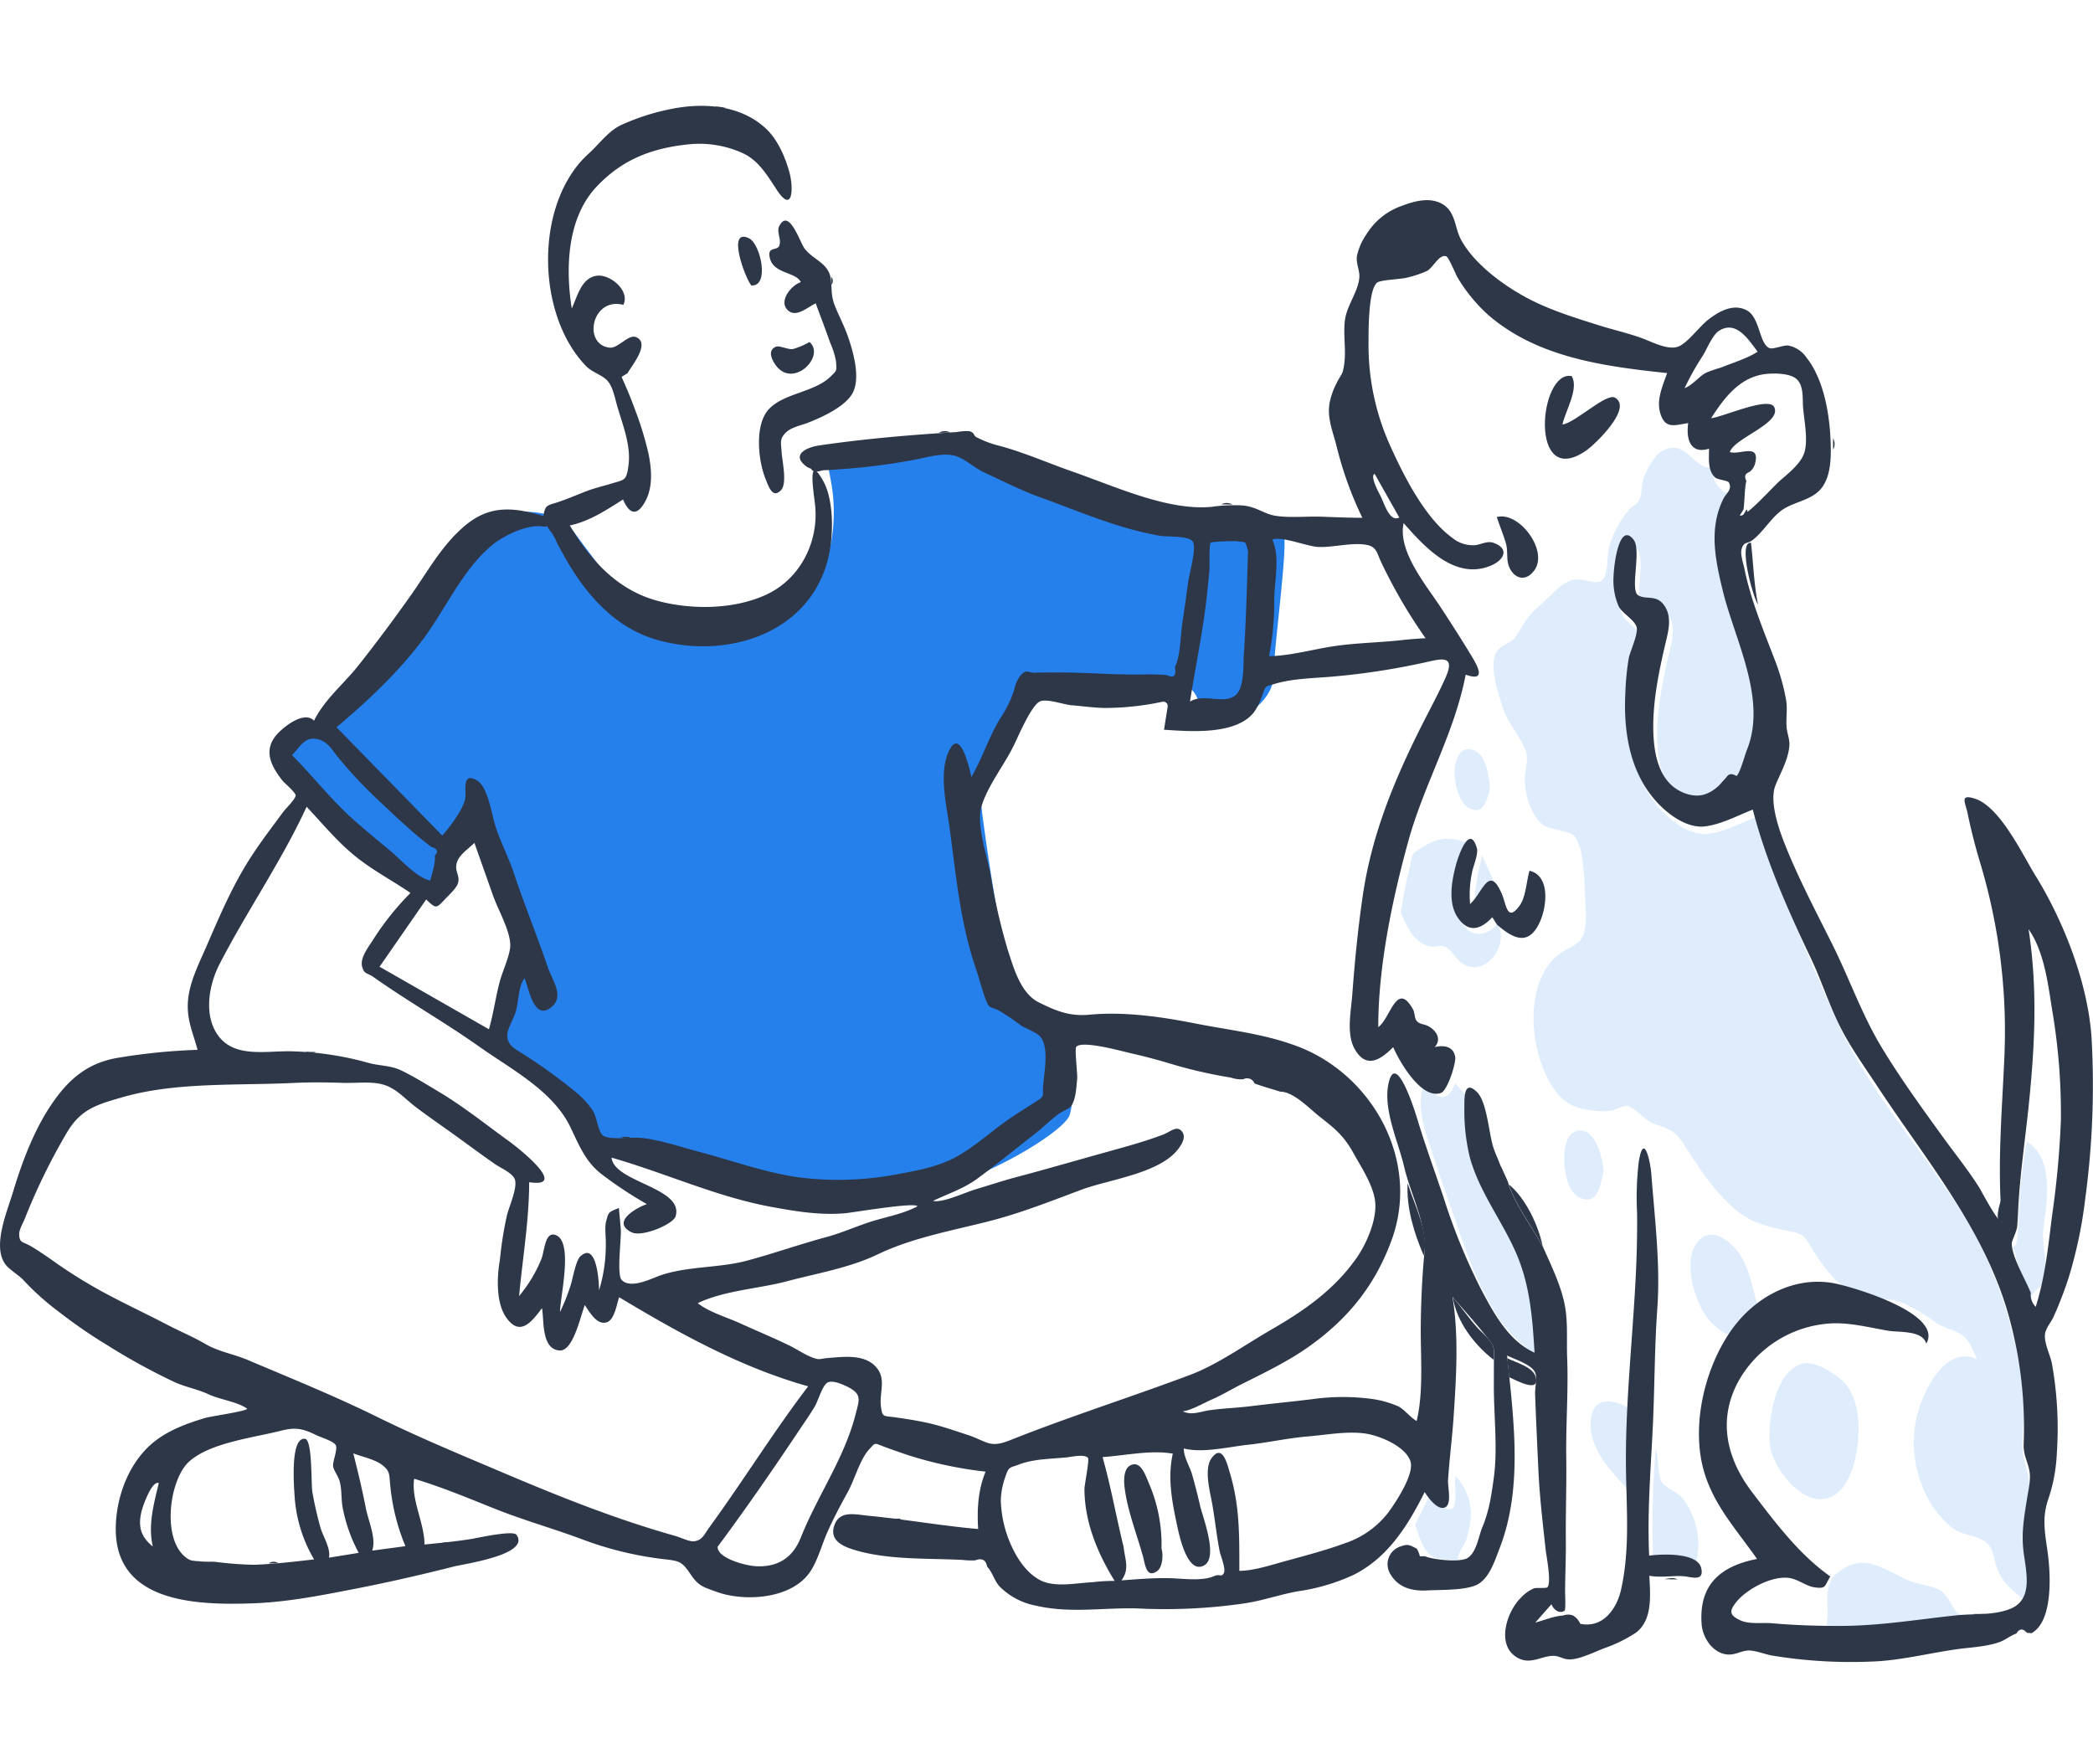 <svg xmlns="http://www.w3.org/2000/svg" xmlns:xlink="http://www.w3.org/1999/xlink" width="474.62" height="400" viewBox="0 0 474.62 400"><defs><clipPath id="b"><rect width="474.62" height="400"/></clipPath></defs><g id="a" clip-path="url(#b)"><g transform="translate(-57 -21.999)"><path d="M776.686,446.063c2.653,1.365,5.132,1.364,7.742,2.426,2.59,1.055,3.265,5.426,5.48,5.948-10.267,1.08-20.378,3.369-30.77,2.231.9-3.667-.716-7.419,1.448-10.86C766.374,440.334,770.136,442.693,776.686,446.063Zm-43.354-252c.134,2.578.324,3.6,2.154,5.265,1.434,1.3,2.24-.64,2.376,1.905.079,1.468-1.447,2.2-2.037,3.391-2.943,5.911-.912,13.546.534,19.435,2.933,11.94,10.1,24.922,5.049,37.058-.509,1.224-.918,3.877-1.9,4.814a1.807,1.807,0,0,0-2.84.9l-1.074,1.207c-2.268,2.1-4.683,2.878-7.694,1.762-6.07-2.247-7.074-9.3-7.106-14.848-.036-6.118,1.267-12.525,2.66-18.485.671-2.87,1.7-6.2-.219-8.908-1.816-2.557-4.06-1.116-5.848-2.257-1.9-1.215.838-10.144-1.037-12.512-3.275-4.134-4.416,5.98-4.468,8.045a14.69,14.69,0,0,0,1.132,6.954c.838,1.611,3.565,3.025,4.032,4.652.438,1.52-1.482,5.469-1.778,7.1a59.893,59.893,0,0,0-.746,7.63c-.443,8.607.908,17.665,6.833,24.345,2.6,2.929,7,6.255,11.119,5.722,3.636-.471,7.289-2.434,10.68-3.768a169.69,169.69,0,0,0,9.355,25.517c3.172,7.191,6.154,14.557,9.486,21.66,7.023,14.972,18.422,27.726,27.329,41.57A94.812,94.812,0,0,1,803.9,406.7c.273,3.731-.816,8.836.053,12.325.815,3.271,1.53,4.691,1,8.258-.593,3.964-1.742,7.619-1.248,11.652.438,3.578,2.143,8.909.279,12.224-2.239-2.385-4.473-3.508-5.831-6.69-1.379-3.229-.836-5.882-3.961-7.3-2.67-1.212-4.585-.948-6.941-2.933a22.041,22.041,0,0,1-6.222-8.808,26.052,26.052,0,0,1-.72-18.323c1.631-4.849,6.4-13.927,13.077-10.678-.992-2.038-1.653-4.254-3.546-5.578-1.649-1.153-4.114-1.529-5.955-2.841a44.628,44.628,0,0,0-6.686-4.1,19.664,19.664,0,0,0-2.658-.91,12.426,12.426,0,0,0-3.338-.117c-3.946-.6-8.346-2.5-10.756-5.359a42.262,42.262,0,0,1-4.8-6.632c-1.8-3.2-2.49-3.006-5.938-3.766-5.012-1.1-8.192-1.857-12.2-5.575-4.446-4.124-7.7-9.263-10.954-14.323-1.906-2.965-3.582-3.146-6.688-4.33-1.806-.688-4.308-3.769-5.952-4-.474-.066-2.748.969-3.517,1.092a14.206,14.206,0,0,1-3.945.038c-3.159-.332-5.952-1.168-8.076-3.641-6.542-7.613-8.537-25.559.42-32.036,1.707-1.234,4.084-1.8,5.091-3.851,1.155-2.352.629-6.782.536-9.262a79.386,79.386,0,0,0-.661-8.7,11,11,0,0,0-.863-3.105c-1.038-2.546-1.342-2.175-3.48-2.787-3.049-.872-4.428-.529-6.3-3.424a16.367,16.367,0,0,1-2.324-7.947c-.126-2.547,1.022-4.9.063-7.207-1.4-3.376-4.008-5.931-5.15-9.625-.963-3.111-3.447-10.056-1-12.927,1.1-1.286,3.047-1.475,4.135-3.2,1.9-3,2.662-4.637,5.476-7,2.076-1.743,4.07-4.341,6.572-5.407,2.461-1.048,4.784.639,6.782.176,2.178-.505,1.605-5.556,2.21-7.83a22.3,22.3,0,0,1,4.679-8.657c.707-.8,1.588-.953,2.138-2.016.746-1.439.45-3.49,1.031-5.063.694-1.88,2.378-5.118,4.261-6.148C727.5,187.359,729.148,195.119,733.332,194.065ZM720.46,416.757c.776,2.091.347,5.452,1.24,7.252.712,1.434,3.568,2.344,4.969,4.054a17.313,17.313,0,0,1,3.053,14.065c-3.67-.906-6.124-1.486-9.856-1.008A199.192,199.192,0,0,1,720.46,416.757ZM675.1,422.933a12.448,12.448,0,0,1,3.375,9.789,25.95,25.95,0,0,1-.924,4.456c-.429,1.4-2.561,4.013-1.733,4.761-2.329-.139-5.067.131-6.745-1.375-1.507-1.352-2.561-4.837-3.172-6.684q1.764-3.521,3.529-7.042c.766,1.215,3.015,4.388,4.872,3.373C675.7,429.447,674.569,424.478,675.1,422.933Zm87.645-21.706c2.858,2.656,3.835,7.443,3.689,11.16.047,5.122-1.726,15.375-8.385,15.718-5.351.276-11.059-7.388-11.661-12.125-.66-5.193,1.058-17.612,7.866-18.68C756.759,396.907,760.937,399.549,762.743,401.228ZM714.91,407.85a86.5,86.5,0,0,1-.1,9.934c-.222,2.8.519,6.1-.108,8.78-3.959-4.429-9.174-9.252-9.015-15.763C705.839,404.648,710.937,405.172,714.91,407.85Zm-39.9-74,3.314,3.632c.095,5.1-.006,10.15,1.548,15.07a76.319,76.319,0,0,0,7.087,14.85c5.273,9.1,6.53,17.682,7.165,28.089-9.916-4.443-15.324-19.623-18.6-29.119-1.732-5.027-3.529-10.059-5.163-15.117-1.611-4.989-4.459-11.507-2.585-16.762C671.382,337.146,672.941,338.511,675.009,333.854Zm61.792,35.82c4.842,3.851,5.208,9.743,6.946,15.128a33.522,33.522,0,0,0-3.008,2.418c-.559.564-1.877,2.872-2.306,3.109-1.715.948-3.214-.269-4.89-1.8-3.3-3.013-5.359-9.408-5.2-13.83C728.52,369.536,732.171,365.991,736.8,369.674Zm67.747-22.628c6.294,3.606,4.652,13.581,3.867,19.207-.492,3.527.6,7.115.523,10.47-.085,3.787-2.05,3-3.306,5.352-1.091-2.851-3.093-6.282-3.548-9.27l-.723-1.891a1.4,1.4,0,0,0,.976-1.282,36.545,36.545,0,0,0,.334-4.4A147.8,147.8,0,0,1,804.548,347.045Zm-95.889,6.737c-.7,2.656-1.207,7.654-5.12,6.113-3.088-1.216-3.834-6.124-3.84-8.86-.005-2.246.364-6.372,3.505-6.506C707.06,344.364,708.437,351.188,708.659,353.782Zm-29.79-73.944c-2.6,4.17-4.41,10.329-3.18,15.265,1.291,5.184,5.307,6.439,8.879,2.624,2.948,4.641-3.1,12.906-8.5,8.493-1.168-.953-1.952-2.778-3.4-3.373-1.184-.487-2.233.175-3.442-.1-3.718-.845-5.123-4.5-6.583-7.562.4-2.5.826-4.976,1.366-7.45.288-1.315.587-2.629.879-3.943.5-2.234.341-1.955,1.961-3.062C671.126,277.813,674.064,277.668,678.87,279.838Zm2.205,2.25,3.124,6.948c-1.7-.41-3.557,4.7-4.669,5.694C679.01,290.479,680.256,286.222,681.075,282.088Zm-1.731-23.732c2.825,1.19,3.387,6.348,3.487,8.843-.777,2.627-1.5,5.987-4.785,4.137-2.191-1.235-3.13-5.3-3.2-7.523C674.747,261.028,675.793,256.86,679.344,258.356Z" transform="translate(-287.996 -66.159)" fill="#deecfc" fill-rule="evenodd"/><g transform="translate(57 46)"><path d="M127.829,95.872s-12.986-5.411-17.855,2.435S72.91,141.863,69.123,144.3s-5.141,3.787-4.329,5.14,11.634,12.985,15.421,17.314S98.07,180.279,99.423,180.82s2.435-5.41,3.787-8.387,5.411-9.739,5.411-9.739,9.2,19.749,10.551,22.725.541,8.386,0,10.821S113.22,216.8,113.22,216.8a37.483,37.483,0,0,1,11.092,6.493c4.869,4.328,8.657,10.01,11.362,12.986s12.716,4.87,16.5,5.411,36.794,10.821,53.837,7.575,35.17-14.88,36.252-18.4,1.894-15.961,0-19.208-10.01-4.6-12.715-10.822-7.034-36.793-7.305-40.31,7.576-16.773,11.092-21.372,7.034-7.3,11.633-6.223,20.29-1.353,23,0,4.057,4.059,3.517,6.223,9.469,1.623,9.469,1.623,7.575-3.517,7.575-9.739,3.518-30.3,2.165-32.735-9.469-1.894-13.527-2.435a288.634,288.634,0,0,1-28.406-7.034c-5.411-1.894-26.242-8.657-26.513-10.28s-13.256-.271-21.1,0a56.8,56.8,0,0,0-13.8,2.164v2.423s.633,2.746,1.081,5.773,2.793,24-14.689,28.786-28.511.832-34.13-6.243S127.829,95.872,127.829,95.872Z" transform="translate(0.29 -1.999)" fill="#2680eb"/><path d="M311.721,83.439c-1.174.528,1.067,4.473,1.415,5.2.91,1.889,2.02,5.793,4.175,4.718l-5.59-9.914M36.017,312.314c-1.571-.7-3.671,5.295-3.951,6.512-.781,3.391-.127,5.669,2.587,7.862-1.124-4.846.222-9.674,1.364-14.374m362.55-256.57c-1.953-2.535-4.775-7.243-8.721-4.751-1.559.985-2.758,4.141-3.719,5.683a58.533,58.533,0,0,0-4.119,7.357c1.951-.8,3.1-2.546,4.846-3.5a28.8,28.8,0,0,1,3.427-1.188c2.539-1.048,6.016-2.077,8.286-3.6M80.109,305.559c1.057,4.136,2.034,8.261,2.852,12.45.553,2.835,2.411,6.84,1.442,9.615l7.536-1.013a46.969,46.969,0,0,1-3.4-13.347c-.339-2.8.1-3.6-2.017-5.163-1.636-1.208-4.516-1.789-6.415-2.541M66.215,147.237c4.83,4.834,9.054,10.345,14.186,14.85,2.667,2.341,5.4,4.616,8.138,6.873,2.321,1.914,6.012,6.134,9.032,6.72.373-1.542,1.256-4.068,1.02-5.65q1.322-1.368-.821-2-1.311-1.008-2.594-2.05c-3.357-2.8-6.535-5.846-9.716-8.844a98.273,98.273,0,0,1-8.833-9.463c-1.446-1.773-2.292-3.55-4.664-4.071-2.818-.619-3.756,1.578-5.748,3.633m96.527,179.5c-.136,2.627,6.324,4.237,8.287,4.394,5.306.426,8.751-1.9,10.577-6.49,3.8-9.55,9.887-17.965,12.433-28.007.755-2.98,1.409-4.336-1.282-5.854-1.1-.622-3.98-2.011-5.18-1.219-1.143.754-2.079,4.149-2.814,5.383-1.167,1.96-2.494,3.824-3.76,5.721-5.926,8.872-11.9,17.511-18.261,26.072M86.072,195.215l24.8,14.183c1.034-3.571,1.51-7.294,2.48-10.893.69-2.558,2.466-6.171,2.354-8.417-.168-3.353-2.764-7.8-3.9-11L107.58,167.14c-1.91,1.827-4.11,3.1-4.134,5.483-.013,1.361.894,2.21.368,3.751-.369,1.081-1.939,2.517-2.7,3.321-2.214,2.35-2.145,2.467-4.472.27L86.072,195.215m27.288,66.5a82.446,82.446,0,0,1,1.579-10.045c.473-2.06,2.468-6.29,1.812-8.23-.482-1.426-3.35-2.666-4.467-3.442-3.231-2.245-6.386-4.606-9.585-6.9-2.8-2.009-5.652-3.969-8.4-6.05-2.549-1.927-4.473-4.323-7.558-5.149-2.7-.723-6.124-.251-8.919-.344-3.752-.125-7.561-.166-11.309.017-12.578.616-26.668-.264-38.769,3.244-5.719,1.658-9.406,2.634-12.6,8.051a140.25,140.25,0,0,0-9.546,19.542c-.393.988-1.28,2.414-1.247,3.494.066,2.062.8,1.587,2.781,2.763,2.137,1.27,4.231,2.778,6.272,4.209A113.117,113.117,0,0,0,24.874,269.8c4.369,2.3,8.77,4.366,13.214,6.683,2.816,1.469,5.73,2.67,8.493,4.284,3,1.753,6.356,2.252,9.589,3.62,10.009,4.238,19.7,8.155,29.519,12.99,9.587,4.719,19.285,8.707,29.094,12.87,12.678,5.38,25.231,10.355,38.452,14.076.968.273,3,1.233,3.959,1.189,2.044-.094,2.507-1.588,3.735-3.271,2.413-3.308,4.738-6.68,7.046-10.061,5.007-7.335,9.9-14.752,15.293-21.816-15.275-4.262-29.438-12.126-42.866-20.2-.572,1.607-1.027,5.166-2.86,5.7-2.266.665-3.912-2.474-4.928-3.918-.961,2.393-2.606,10.467-5.682,10.29-4.251-.244-3.5-6.935-4.03-9.59-2.343,3.115-5.059,6.7-8.243,1.906-2.207-3.32-1.962-9.147-1.3-12.849m176.982-38.153c-1.969-.616-3.927-1.163-5.853-1.853a1.8,1.8,0,0,0-2.523-.977,6.525,6.525,0,0,1-2.81-.358,106.372,106.372,0,0,1-12.327-2.741c-3.424-1.033-6.653-1.946-10.132-2.722-2.066-.46-11.268-3.064-12.628-1.532-.418.471.3,6.187.2,7.205-.18,1.811-.269,4.793-1.417,6.3-.44.578-2.116,1.22-2.722,1.67-1.968,1.463-3.787,3.282-5.744,4.8-4.274,3.313-8.437,6.751-12.8,9.955-3.082,2.264-6.61,3.385-10.034,5.031,2.436.436,7.2-1.908,9.661-2.635,3.185-.942,6.31-1.989,9.567-2.851,6.678-1.768,13.52-3.765,20.307-5.647,4.168-1.156,8.571-2.361,12.612-3.891,1.793-.679,3.2-2.258,4.384-.651.945,1.283-.2,2.971-.925,3.922-4.237,5.545-15.744,6.894-21.9,9.195-6.951,2.6-13.809,5.329-20.966,7.153-8.358,2.13-17.431,3.759-25.22,7.5-6.462,3.1-13.782,4.3-20.652,6.126-6.452,1.71-14.1,2.053-20.2,4.956,2.634,2.08,6.531,3.165,9.6,4.564,3.758,1.712,7.556,3.274,11.273,5.088,1.582.772,3.238,1.92,4.839,2.562,2.032.815,1.772.385,3.871.22,3.267-.257,7.675-.844,10.329,1.535,3.2,2.869,1.173,6.012,1.643,9.523.323,2.407.487,2.021,3.159,2.388,2.46.338,4.917.732,7.343,1.258,3,.65,6.061,1.739,8.979,2.678,4.524,1.456,5.016,3.17,9.732,1.29,13.431-5.353,27.322-9.753,40.839-14.818,6.226-2.333,12.478-6.833,18.339-10.214,7.519-4.338,14.317-9.03,19.408-16.253,2.32-3.292,4.74-8.852,4.252-12.938-.436-3.654-3.14-7.717-4.883-10.859-2.226-4.012-4.185-5.569-7.591-8.235-2.367-1.853-6.025-5.765-9.01-5.741M140.764,254.615c.208,2.017-.971,10.334.2,11.613,2,2.188,6.9-.366,8.791-1.017,6.157-2.117,13.313-1.654,19.583-3.33,6.082-1.626,12.032-3.733,18.148-5.389,3.281-.889,6.4-2.282,9.622-3.341,3.593-1.178,7.6-1.824,10.935-3.6-.412-1.025-14.829,1.441-16.467,1.574-5.691.462-11.048-.416-16.657-1.447-12.371-2.275-24.028-7.671-36.24-11.172.572,5.632,16.421,6.753,14.533,13.289-.527,1.822-7.617,4.8-9.962,3.657-4.764-2.323,1.064-5.592,3.438-6.407a89.8,89.8,0,0,1-10.373-6.874c-3.532-2.734-5.052-6.569-6.945-10.527-3.957-8.275-13.322-13.088-20.6-18.24-7.866-5.57-16.241-10.305-24.1-15.863-1.4-.992-2.058-.537-2.551-2.348-.527-1.94,1.41-4.4,2.351-5.884a63.028,63.028,0,0,1,8.616-10.828c-4.211-2.866-8.76-5.232-12.709-8.476-4-3.288-7.315-7.3-10.846-11.067-5.641,12.275-13.547,23.659-19.756,35.7-2.452,4.755-3.749,11.946-.019,16.553,3.925,4.849,11.244,2.962,16.784,3.218A71.117,71.117,0,0,1,83.487,217c2.609.751,4.984.529,7.492,1.734,2.941,1.413,5.834,3.228,8.632,4.9,5.5,3.294,10.644,7.417,15.84,11.175,2.131,1.541,13.689,10.679,4.547,9.268,0,8.551-1.5,17.308-2.284,25.818a31.655,31.655,0,0,0,5.026-8.33c.78-1.85.79-6.573,3.39-5.453,3.911,1.683.865,14.054.865,17.4a45.465,45.465,0,0,0,2.345-5.873c.528-1.5,1.189-5.765,2.292-6.774,3.691-3.374,4.209,5.828,4.209,7.748a35.2,35.2,0,0,0,1.536-10.6c.047-1.414-.3-3.614.055-4.982.594-2.28.524-2.131,2.911-3.1q.211,2.334.422,4.669M254.8,326.777c.293,2.893,1.412,4.987-.49,7.59,3.677-.263,7.3-.586,10.98-.493,2.957.075,7.379.751,10.138-.515,1.124-.516,1.506.372,2.084-.613.549-.937-.74-4.046-.9-4.817-.743-3.7-1.106-7.5-1.782-11.221-.464-2.56-1.826-7.593-.113-10.012,2.52-3.559,3.629,1.455,4.286,3.681,2.162,7.333,2.037,14.3,2.037,21.833,3.256,0,7.535-1.422,10.675-2.28,4.332-1.184,8.958-2.4,13.156-3.946a20.641,20.641,0,0,0,9.948-7.007c1.872-2.561,6.023-8.878,4.992-11.709-1.264-3.471-7.293-5.858-10.512-6.24-4.177-.5-8.458.344-12.732.7-4.576.377-9.015,1.4-13.542,1.886-4.4.476-10.3,1.942-14.568.843-.111,1.757,1.358,4.119,1.87,5.907.671,2.345,1.27,4.712,1.814,7.089.583,2.545,4.193,11.694.91,13.523-3.854,2.147-5.693-7.047-6.173-9.288-1.145-5.344-2.128-10.682-.93-16.054-4.919-.887-10.852.43-15.925.78,1.89,6.657,3.109,13.629,4.77,20.367M42.932,329.671c1.711.761,4.061.352,5.92.5a80.013,80.013,0,0,0,8.766.66c4.463-.142,9.142-.706,13.609-1.217A32.137,32.137,0,0,1,66.815,315.4c-.114-1.892-1.118-13.625,2.373-13.123,1.684.242,1.327,10.261,1.654,12.107a81.962,81.962,0,0,0,1.834,8.04c.541,1.9,2.384,4.748,1.912,6.8l6.757-1.095a35.679,35.679,0,0,1-3.686-10.515c-.317-1.88-.115-4.219-.729-6-.387-1.125-1.271-2.184-1.389-3.127-.136-1.089,1.056-3.764.615-4.731-.433-.951-3.451-1.83-4.508-2.354-2.914-1.444-4.622-1.809-7.888-.979-6.3,1.6-16.225,2.737-20.923,7.055-4.654,4.278-6.348,18.708.1,22.194M318.053,121.136c1.744-.2,3.47-.319,5.223-.409a113.556,113.556,0,0,1-7.011-11.248c-1.041-1.9-2.023-3.829-2.964-5.78-1.08-2.238-1.051-3.7-3.4-4.145-3.249-.616-7.595.615-10.938.475-2.582-.109-8.381-2.539-10.461-1.658,1.9,3.888.374,9.937.448,14.122a62.979,62.979,0,0,1-1.175,12.289c4.431,0,9.978-1.53,14.451-2.213,5.208-.8,10.518-.837,15.824-1.433M247.708,334.785a38.963,38.963,0,0,1,5.053-.287c-3.882-6.293-6.813-13.331-6.846-20.83,0-.981,1.175-6.618.785-7.086-.761-.913-3.917-.192-4.781-.106-3.535.353-7.465.327-10.794,1.6-2.3.879-2.322.348-3.235,3.051a16.856,16.856,0,0,0-.939,5.106,26.442,26.442,0,0,0,2.462,10.427c1.334,2.912,3.44,6.035,6.338,7.6,3.339,1.8,8.043.73,11.958.525m35.3-233.8c-.671-2.507-.381-1.941-2.613-2.252-.47-.065-5.583.041-5.877.34-.338.346-.209,5.451-.253,6.035-.151,2-.375,4-.594,6-.885,8.1-2.565,15.948-3.824,23.985,3.112-1.931,7.609.7,10.267-1.388,2.1-1.652,1.786-6.937,1.942-9.268.524-7.8.7-15.629.951-23.446m112.36-9.463-.84,1.349c1.087.7,7.447-6.389,8.862-7.657,1.884-1.688,4.865-3.942,5.715-6.41.987-2.868.016-7.4-.223-10.362-.171-2.122.192-5.058-1.538-6.541-1.592-1.364-5.516-1.328-7.4-1.036-5.66.876-9.064,5.53-11.921,9.965,2.9-.357,13.128-5.026,14.316-2.5,1.726,3.669-9.015,6.949-10.077,10.168,2.2.776,7.048-2.235,5.684,2.776a3.651,3.651,0,0,1-1.218,1.742q-1.506.533-.713,2.01c-.449,1.963-.358,4.446-.645,6.5m65.144,177.643a3.928,3.928,0,0,0,1.112,3.167c2.156-6.829,2.83-13.661,3.723-20.763a207.307,207.307,0,0,0,1.987-21.48,138.824,138.824,0,0,0-1.879-24.464c-1.006-6.143-1.785-13.7-5.448-18.932,2.08,13.55,1.433,26.4.031,39.994-.745,7.22-1.8,14.384-2.278,21.636-.127,1.915-.169,3.853-.335,5.765-.1,1.126-1.213,3.26-1.223,3.813-.055,3.07,3.231,8.444,4.31,11.263m-110.67-10.553c1.73,3.98,3.7,7.9,4.734,12.134,1.095,4.47.623,8.632.8,13.161.291,7.514-.312,14.984-.206,22.509.09,6.413-.156,12.666-.092,19.012.041,4.014-.179,8.013-.166,12.025,0-.012.16,3.6-.116,3.784-1.239.823-2.593-.346-2.972-1.471l-3.673,4.155c1.925-.484,4.293-1.494,6.271-1.583a3.254,3.254,0,0,1,2.264-.023,4.1,4.1,0,0,1,1.659,1.887c5.185,1.1,8.3-3.511,9.229-7.637,2.02-8.953,1.292-17.792,1.146-26.831-.318-19.636,2.8-39.155,2.507-58.793a68.551,68.551,0,0,1,.369-11.349c1.06-7.046,2.625-.6,2.876,2.729.755,9.993,2.07,20.3,1.347,30.358-.651,9.06-.591,18.2-1.042,27.289-.48,9.658-1.253,19.111-.808,28.777,2.593-.332,10.936-.826,11.8,2.817.758,3.178-2.291,2-3.875,1.868-2.568-.218-5.076.385-7.883-.119.207,4.274.8,10.006-3.023,12.892a32.4,32.4,0,0,1-7.185,3.538c-2.151.821-5.795,2.639-8.036,2.539-1.586-.07-2.2-.924-3.936-.788-2.581.2-4.816,1.93-7.553.5-5.19-2.705-2.639-10.573.638-13.726a8.625,8.625,0,0,1,2.928-2.1c.539-.188,2.794.039,3.054-.243.96-1.042-.239-7.135-.367-8.291-.673-6.066-1.406-12.261-1.682-18.355-.259-5.729-.548-11.469-.745-17.2-.043-1.248.511-3.814-.012-4.9-.869-1.813-4.684-2.967-6.338-3.811,1.474,14.443,3.641,29.967-1.7,43.725-1.06,2.732-2.249,6.631-4.936,8.15-2.533,1.433-8.5,1.231-11.532,1.4-3.263.183-6.458-.579-8.256-3.643a4.227,4.227,0,0,1,2.338-6.355c1.739-.629,2.078-.225,3.6.524a5.511,5.511,0,0,1,.7,1.731h1.171c1.587.708,7.931,1.5,9.676.37,2.022-1.308,2.461-4.845,3.323-6.947,1.6-3.9,2.025-7.074,2.606-11.248.91-6.533-.011-14.108.006-20.915q.007-2.875.016-5.751c0-2.9.256-2.877-1.4-4.962-2.489-3.141-5.328-6.351-7.993-9.362,1.444,8.8.853,18.06.279,26.825-.322,4.924-.988,9.939-1.293,14.8-.092,1.46.957,5.486-.738,6.131-1.72.655-3.862-2.4-4.557-3.5-3.793,7.568-8.32,14.868-16.145,18.784a45.271,45.271,0,0,1-12.6,3.711c-4.068.732-7.827,2.067-11.838,2.7a124.553,124.553,0,0,1-24.3,1.2c-7.881-.268-15.426,1.187-23.282-.645a15.71,15.71,0,0,1-8.26-4.375c-1.143-1.281-1.649-3.3-2.8-4.477q-.39-2.292-2.7-1.414a18.445,18.445,0,0,1-2.887-.1c-7.879-.414-16.635.048-24.27-2.2-2.9-.854-6.133-2.261-4.687-5.888,1.264-3.17,4.75-2.207,7.61-1.93,8.306.8,16.481,2.272,24.906,3.011-.271-4.4-.038-8.893,1.688-13.011a91.292,91.292,0,0,1-17.465-3.706q-2.576-.865-5.131-1.791c-2.808-1.016-2.224-1.278-3.851.494-2.044,2.226-3.295,6.872-4.775,9.562-1.666,3.027-3.265,6.02-4.669,9.18-1.329,2.991-2.32,7-4.345,9.574-4.454,5.669-14.74,6.161-20.794,3.934-2.965-1.091-4.036-1.263-5.833-3.92-1.969-2.911-2.458-3.082-6.085-3.477a78.429,78.429,0,0,1-18.868-4.628c-6.483-2.4-13.139-4.268-19.6-6.857-6.051-2.424-11.9-4.863-18.16-6.755-.743,4.722,2.336,10.047,2.336,14.916,3.643-.364,7.04-.684,10.651-1.264,1.288-.207,9.4-2.027,10.192-.953,3.3,4.478-11.713,6.584-14.06,7.176-7.519,1.9-15.187,3.661-22.754,5.127-7.723,1.5-15.253,2.988-23.093,3.257-13.267.455-31.566-.312-30.933-17.742.249-6.83,3.062-14.242,8.447-18.7,3.35-2.772,7.528-4.3,11.623-5.549,1.513-.464,9.485-1.547,9.727-2.143-2.246-1.61-6.086-2.03-8.751-3.27-2.541-1.183-5.222-1.624-7.823-2.816a143.547,143.547,0,0,1-15.021-8.241,115.125,115.125,0,0,1-11.2-7.716,58.437,58.437,0,0,1-7.709-6.87c-1.17-1.324-3.24-2.5-4.177-3.636-3.289-4,.18-11.969,1.58-16.629,2.046-6.812,4.777-14.061,8.8-19.962,3.7-5.427,7.833-9.083,14.476-10.354A136.185,136.185,0,0,1,44.8,214.065c-1.054-4.008-2.537-6.837-2.161-11.234.355-4.147,2.449-8.267,4.092-12.044,3.055-7.02,5.937-13.891,10.115-20.355,2.3-3.552,4.876-6.924,7.382-10.328.4-.549,2.917-3.059,2.821-3.766s-2.619-2.842-3-3.333c-2.594-3.294-4.388-6.84-1.341-10.365,1.588-1.838,6.258-5.549,8.506-3.214,2.431-4.911,6.682-8.26,9.992-12.438,4.126-5.21,8.066-10.5,11.929-15.956,3.846-5.433,6.988-11.27,12.086-15.649,5.681-4.879,11.03-4.457,18.007-2.372.4-2.692.952-2.333,3.556-3.232,1.971-.68,3.886-1.488,5.823-2.256,2.059-.817,4.144-1.281,6.249-1.923,2.8-.855,3.226-.576,3.682-4.218.551-4.4-1.332-9.053-2.546-13.2-.6-2.045-1.016-4.591-2.365-5.967-1.22-1.244-3.383-1.811-4.718-3.187-11.5-11.853-11.68-37.161.569-48.177,2.38-2.141,4.344-5.022,7.307-6.468A50.86,50.86,0,0,1,151.91.769c7.386-1.541,15.67-1.052,21.508,4.14,2.88,2.561,4.635,6.631,5.617,10.266.938,3.473.737,9.343-2.818,3.976-2.242-3.385-4.189-6.837-7.983-8.512a23.906,23.906,0,0,0-11.225-1.986c-8.706.748-15.761,3.3-21.788,9.748-6.663,7.125-7,18.5-5.566,27.559,1.266-2.68,2.123-6.922,5.671-7.434,2.957-.427,7.62,3.349,6.032,6.6-7.2-1.836-9.308,9.055-3.081,9.711,1.885.2,4.273-3.158,6.009-2.376,3.247,1.461-1.1,6.5-1.962,8.153l-1.367.842q.674,1.565,1.36,3.124c.555,1.326,1.083,2.655,1.571,4.007A76.189,76.189,0,0,1,147.021,78.7c.727,3.486,1.1,7.556-.614,10.831-1.889,3.6-3.667,3.157-5.118-.267-3.8,2.394-7.617,4.947-12.082,5.891,4.682,7.855,10.743,14.608,19.856,17.078,7.724,2.094,17.447,2.018,24.816-1.447,7.648-3.595,11.856-12,10.945-20.356-.3-2.707-1.871-12.111,1.878-5.309,2.056,3.731,2.207,9.782,1.738,13.873-2.242,19.569-22.078,26.889-39.182,22.179-8.774-2.417-15.1-8.886-19.805-16.5-1.1-1.776-2.1-3.608-3.084-5.451a15.635,15.635,0,0,0-1.26-2.41c-2.05-2.531-.036-1.121-2.213-1.437-3.369-.49-8.67,2.09-11.172,4.134-6.787,5.546-10.547,14.417-15.756,21.406-5.546,7.44-12.59,14.063-19.655,20l23.976,24.558c1.651-1.827,4.79-6,5.229-8.448.257-1.432-.9-6.146,2.656-4.048,2.4,1.417,3.309,7.481,4.057,9.961,1.156,3.831,3.1,7.439,4.361,11.231,2.334,7.035,5.209,14.008,7.6,21.094.972,2.881,3.744,6.457,1.081,8.9-4.048,3.706-5.252-3.591-6.324-6.378-1.493,2.075-1.3,5.441-2.069,7.861-.47,1.479-1.9,3.78-1.854,5.237.081,2.491,2.342,3.233,4.38,4.625a119.437,119.437,0,0,1,11.154,8.134,20.119,20.119,0,0,1,3.839,4.15c.923,1.413,1.2,4.6,2.221,5.583,1.335,1.285,6.268.389,8.873.669,4.35.468,8.758,2.015,12.981,3.127,7.473,1.966,15.159,4.8,22.985,5.848a71.076,71.076,0,0,0,22.558-.855c4.184-.751,8.678-1.648,12.5-3.66,4.4-2.317,8.3-6.024,12.406-8.824,1.838-1.253,3.719-2.438,5.6-3.626,2.512-1.587,1.856-1.244,2.019-3.766.189-2.919,1.408-8.494-.541-11.092-.815-1.084-3.313-1.878-4.489-2.667a48.92,48.92,0,0,0-5.076-3.405c-2-1.008-2.06-.21-2.988-2.683-.844-2.246-1.4-4.6-2.175-6.869-3.543-10.382-4.458-20.925-5.927-31.765-.682-5.035-2.356-11.886-.461-16.791,2.636-6.822,4.841,2.719,5.4,5.164,2.516-4.31,3.962-9.1,6.579-13.358a24.607,24.607,0,0,0,3.133-6.467,7.9,7.9,0,0,1,1.224-2.929c1.557-1.934,1.788-.832,3.407-.879,5.094-.149,10.1-.018,15.2.218,2.818.131,5.636.2,8.474.189,1.383-.005,2.782-.073,4.163.007a13.058,13.058,0,0,1,2.223.167q2.282,1.065,1.742-1.836c1.325-2.771,1.236-7.192,1.705-10.216q.708-4.564,1.3-9.146c.21-1.633,1.98-7.793,1.041-9.135s-5.782-1.032-7.217-1.27c-9.542-1.586-18.419-5.518-27.344-8.74-4.394-1.586-8.565-3.727-12.78-5.672-2.194-1.013-4.267-3.1-6.58-3.748-2.918-.82-6.792.491-9.7.984a144.434,144.434,0,0,1-16.511,2.07c-1.987.108-5.766.665-7.558-.7-3.6-2.742.5-4.346,2.852-4.692,10.41-1.531,20.788-2.411,31.277-3.05a12.445,12.445,0,0,1,2.893-.207c1.366.431.815.931,1.634,1.376a23.365,23.365,0,0,0,5.171,1.942c5.493,1.459,11.025,3.907,16.536,5.83,9.917,3.461,21.766,8.979,31.685,8.008a33.571,33.571,0,0,1,7.02-.3c3,.291,4.746,1.828,7.049,2.275,3.085.6,7.5.149,10.744.264,3.1.11,6.195.253,9.292.253a81.434,81.434,0,0,1-5.906-16.48c-.834-3.2-2.089-6.114-1.545-9.488a16.645,16.645,0,0,1,1.587-4.527c1.047-2.172,1.345-1.717,1.717-4.122.512-3.31-.222-6.8.18-10.119.412-3.407,2.987-6.444,3.274-9.7.153-1.733-.817-3.147-.526-5.017a13.762,13.762,0,0,1,2.139-4.832,15.307,15.307,0,0,1,8.092-6.476c2.813-1.074,6.4-2.059,9.246-.32,2.9,1.774,2.691,5.345,4.08,7.951,2.988,5.6,9.881,10.609,15.376,13.471,5.048,2.628,10.486,4.289,15.9,6,3.294,1.043,6.681,1.787,9.918,2.979,2.33.858,6.13,2.94,8.5,1.676,2.068-1.1,4.48-4.466,6.527-6.028,2.4-1.827,5.589-3.61,8.6-2.019s2.768,7.456,5.113,8.558c.817.384,3.244-.741,4.358-.564a6.548,6.548,0,0,1,4.117,2.771c4.029,5.124,5.277,13.251,5.453,19.567.088,3.155.012,7.079-1.915,9.757-2.247,3.124-6.5,3.2-9.385,5.4-2.307,1.759-3.942,4.633-6.284,6.507-1.443,1.155-2,.268-2.6,2.068-.389,1.171.4,3.454.629,4.587,1.434,6.987,4.121,13.432,6.67,20.088a49.1,49.1,0,0,1,2.768,9.6c.359,2.181-.055,4.088.119,6.186.123,1.494.759,2.784.619,4.316-.3,3.244-2.058,6.109-3.178,8.963-1.277,3.253.477,8.886,1.764,12.25,3.083,8.06,7.418,16.2,11.27,23.946,3.783,7.607,6.6,15.708,11.005,23.016,4.281,7.1,9.318,14.046,14.189,20.758,2.709,3.734,5.584,7.285,8.04,11.2.537.856,4.2,7.958,5.151,7.712-1.165-12.393.013-25.282.534-37.666a132.538,132.538,0,0,0-5.684-44.344c-1.02-3.46-1.929-7-2.646-10.535-.5-2.475-1.92-4.51,1.561-3.427,5.764,1.791,10.837,12.673,13.768,17.409,6.563,10.608,12.045,24.755,12.78,37.2a191.665,191.665,0,0,1-1.427,35.931,102.029,102.029,0,0,1-3.83,18.231,86.166,86.166,0,0,1-3.379,8.743c-.538,1.181-1.718,2.516-1.923,3.813-.323,2.059,1.186,4.837,1.563,6.87a83.461,83.461,0,0,1,1.1,20.3,37.267,37.267,0,0,1-1.907,10.265c-1.505,4.338-.806,7.652-.179,12.124.67,4.786,1.313,15.665-3.664,18.384l-1.056-.109q-1.334-1.537-2.368.183c-1.287.42-2.544,1.5-3.9,1.966-3.146,1.08-6.54,1.146-9.821,1.621-6.422.93-12.822,2.57-19.131,2.768a110.112,110.112,0,0,1-22.569-1.367c-1.51-.271-3.275-.987-4.785-1.124-2.049-.186-3.488,1.176-5.6.856-3.279-.5-5.351-3.967-5.565-6.81-.683-9.061,4.344-13.216,12.559-14.825-5.308-7.6-11.42-13.834-12.832-23.595-1.39-9.6,1.625-20.717,7.1-28.411,5.257-7.386,14.227-12.323,23.478-10.449,4.294.87,24.549,6.85,20.633,13.633-.868-3.1-6.208-2.5-8.788-2.951-4.28-.743-8.56-1.865-12.9-1.634a25.735,25.735,0,0,0-20.932,13.154c-4.768,8.817-2.592,17.616,3.148,25.144,5.249,6.883,10.659,14.115,17.718,19.085-1.364,2.169-.871,2.85-3.581,2.462-1.861-.267-3.6-1.718-5.482-2.079-3.9-.749-10.038,2.447-12.448,5.642-1.424,1.888-1.371,2.821,1.254,3.984,1.937.858,4.987.415,7.068.6,5.176.462,10.452.617,15.644.6,8.988-.033,17.348-1.475,26.243-2.409,3.943-.414,8.066.063,11.924-1.388,5.225-1.965,3.945-7.736,3.267-12.411-.671-4.631.012-8.223.74-12.808.315-1.992.9-4.291.487-6.3-.495-2.382-1.383-3.436-1.27-6.093a94.5,94.5,0,0,0-3.289-28.536c-5.442-19.819-18.732-35.46-29.815-52.3-3.13-4.758-6.421-9.266-8.913-14.418-2.361-4.881-3.987-10.044-6.331-14.939-5.167-10.789-10.068-21.9-13.088-33.507-3.422,1.347-7.109,3.328-10.777,3.8-4.156.538-8.6-2.818-11.22-5.774-5.978-6.74-7.341-15.88-6.894-24.565a60.491,60.491,0,0,1,.752-7.7c.3-1.646,2.236-5.631,1.795-7.165-.472-1.642-3.224-3.069-4.069-4.695a14.82,14.82,0,0,1-1.143-7.017c.053-2.084,1.2-12.29,4.509-8.119,1.893,2.39-.874,11.4,1.047,12.626,1.729,1.1,4.11-.245,5.9,2.278,1.936,2.726.9,6.086.22,8.989-1.4,6-2.72,12.486-2.684,18.652.032,5.615,1.035,12.712,7.17,14.983,3.1,1.147,5.452.358,7.764-1.778q.795-.915,1.621-1.8.759-1.3,2.328-.324c.774-.615,1.922-4.865,2.309-5.815,4.751-11.644-2.74-25.012-5.486-36.437-1.68-6.988-3.144-14,.256-20.741.55-1.092,2.067-2.041,1.157-3.607-.24-.412-2.529-.605-3.071-1.084-1.766-1.559-1.4-4.464-1.4-6.545-4.084,1.259-5.26-1.918-4.73-5.812-3.046.483-5.162,1.414-6.29-2.11-1-3.125.51-6.313,1.512-9.225-14.094-1.511-29.316-3.446-40.548-13.171a36.5,36.5,0,0,1-6.992-8.544c-.347-.565-1.98-4.546-2.521-4.754-1.609-.618-2.958,2.53-4.388,3.309a24.837,24.837,0,0,1-4.489,1.5c-1.329.4-6.013.477-6.844,1.166-2.077,1.725-1.913,11.7-1.929,14.013a55.4,55.4,0,0,0,5.014,23.174c3.1,6.836,7.842,16.236,14.041,20.71a7.265,7.265,0,0,0,4.962,1.624c1.418-.066,2.824-1.059,4.3-.543,3.737,1.307,2.4,3.905-.473,5.133-8.211,3.512-15.132-4.208-19.88-9.6-1.39,6.4,5.057,13.972,8.468,19.193,2.174,3.328,4.323,6.658,6.391,10.054,1.5,2.466,4.453,7.02-.789,5.115-2.529,13.274-9.471,24.882-13.015,37.782-3.639,13.241-6.811,28.361-6.811,42.15,2.771-1.929,4.168-10.719,7.9-3.991.4.728.277,1.932.808,2.568.735.88,1.62.635,2.746,1.262,1.786.994,2.938,2.975,1.341,4.692,2.056-.478,4.209-.234,4.653,2.2.249,1.365-1.75,7.687-3.241,8.2-4.546,1.574-9.587-7.5-10.818-10.389-2.84,2.85-6.112,5.043-8.73.432-1.951-3.436-.819-8.633-.544-12.374.555-7.534,1.278-14.883,2.365-22.345,2.038-13.992,7.212-26.436,13.567-39.031,1.75-3.466,3.688-7.015,5.251-10.562,2.357-5.351-1.331-4.089-4.936-3.312A161.74,161.74,0,0,1,301.31,129.5c-3.725.281-8.5.449-12.074,1.526-2.517.757-2.085.234-3.1,2.93a13.45,13.45,0,0,1-1.76,3.522c-4.066,5.269-14.6,4.388-20.415,3.995.352-2.222.7-4.445,1.066-6.666a63.221,63.221,0,0,1-14.408,1.731c-2.483-.028-5.123-.407-7.6-.613-1.826-.152-5.288-1.446-7.006-.943-1.992.584-5.006,7.788-6.145,10.111-2.139,4.362-5.962,9.209-7.311,13.8-1.2,4.072,1.245,11.1,2.012,15.151a138.2,138.2,0,0,0,3.977,17.411c1.347,4.119,2.9,9.8,7.035,11.852,4.121,2.048,7.082,3.2,11.542,2.783,7.854-.734,16.21.471,23.963,2,7.984,1.572,15.3,2.28,22.878,5.082,17.2,6.356,28.147,25.935,21.663,43.871-3.729,10.316-9.872,17.983-18.884,24.365-4.592,3.252-10.018,5.891-15.052,8.4-2.311,1.151-4.584,2.547-6.94,3.569-1.722.747-4.68,2.467-6.551,2.656,2.076.987,3.913.063,6.073-.244,3.056-.435,6.177-.528,9.244-.907,4.774-.591,9.478-1.037,14.254-1.63a49.816,49.816,0,0,1,12.727-.1,22.852,22.852,0,0,1,6.645,1.78c1.371.741,2.627,2.45,4.1,3.3,1.621-6.658.863-14.865.939-21.706.062-5.585.311-11.046.837-16.6.589-6.217-3.215-13.287-4.619-19.376-1.314-5.7-4.816-12.922-3.527-18.87,1.625-7.5,5.879,5.972,6.464,7.9,1.831,6.026,3.957,11.908,5.986,17.863a138.679,138.679,0,0,0,8.361,20.586c2.926,5.524,6.287,12,12.3,14.7-.5-8.123-1.047-15.645-4.424-23.134-3.2-7.1-8.086-13.418-10.221-21.028a44.561,44.561,0,0,1-1.269-11.555c-.035-2.628.085-6.161,2.9-3.327,2.235,2.247,2.669,9.414,3.648,12.439.471,1.456,1.124,2.792,1.645,4.208.234.637,1.813,3.745,1.813,4.161,1.627,4.911,5.225,9.621,7.754,14.14" transform="translate(0 0)" fill="#2d3748" fill-rule="evenodd"/><path d="M334.645,103.144c.154,1.885,1.247,6.771-.153,8.262-1.856,1.979-2.736-.567-3.538-2.574-1.678-4.194-2.511-12.317.8-15.812,3.46-3.65,10.3-3.748,13.991-7.383,1.482-1.46,1.34-1.155,1.211-3.438a17.977,17.977,0,0,0-1.31-4.16c-1.048-3.011-2.2-5.985-3.293-8.978-1.915.873-4.671,3.566-6.557,1.309-1.744-2.087,1.158-5.506,3.178-6.116-1.055-2.306-6.025-1.88-6.972-5.268-.823-2.944,1.541-1.774,2.058-2.934.609-1.364-.637-3.209,0-4.467,2.225-4.366,4.69,3.661,5.8,5.094,2.062,2.665,5.654,3.247,5.97,7.278.2,2.482.008,3.636,1.031,6.073.941,2.244,2.06,4.4,2.85,6.7,1.189,3.479,3.021,9.81.7,13.178-1.959,2.841-6.716,5.007-9.809,6.222-1.549.608-3.7.978-4.95,2.163-1.636,1.545-1.126,2.495-1.01,4.846" transform="translate(-157.373 -24.272)" fill="#2d3748" fill-rule="evenodd"/><path d="M640.431,337.6l-1.059-1.668c-2.448,2.615-5.159,3.689-7.633.368-2.548-3.419-1.591-8.547-.6-12.281.51-1.922,3.088-9.5,4.74-3.727.365,1.274-.854,4.111-1.075,5.358a24.133,24.133,0,0,0-.47,7.284c2.87-2.569,4.275-9.081,7.188-2.319,1.056,2.452,1.172,6.49,3.984,2.766,1.5-1.989,1.6-5.661,2.3-8,4.793,1.146,3.92,8.234,2.32,11.687-2.548,5.5-6.014,3.728-9.695.535" transform="translate(-300.968 -151.935)" fill="#2d3748" fill-rule="evenodd"/><path d="M676.81,117.273c1.705,2.843-1.52,8.043-2.1,10.962,2.856-.331,9.923-7.219,11.912-6.084,4.141,2.364-4.606,10.608-6.287,11.816-13.432,9.654-11.011-18.272-3.521-16.695" transform="translate(-320.396 -55.979)" fill="#2d3748" fill-rule="evenodd"/><path d="M649.938,178.39c5.018-1.4,11.785,7.609,8.53,12.07-2.335,3.2-5.22,1.37-5.952-1.447-.373-1.436-.042-3.167-.53-4.769-.6-1.973-1.4-3.894-2.048-5.854" transform="translate(-310.522 -85.142)" fill="#2d3748" fill-rule="evenodd"/><path d="M343.5,103.5c3.817,3.208-3.982,11.028-7.891,4.9-1.075-1.684-1.271-3.222.323-3.844.805-.314,2.7.714,3.84.532A16.251,16.251,0,0,0,343.5,103.5" transform="translate(-159.944 -49.944)" fill="#2d3748" fill-rule="evenodd"/><path d="M323.513,68.41c-1.481-1.847-5.643-13.21-.485-10.679,2.59,1.271,4.73,10.985.485,10.679" transform="translate(-153.149 -27.682)" fill="#2d3748" fill-rule="evenodd"/><path d="M654.973,547.01q-.22-2.151-.439-4.3c1.9.971,5.725,1.93,6.388,4.1,1.245,4.083-4.537.817-5.949.2" transform="translate(-312.737 -258.717)" fill="#2d3748" fill-rule="evenodd"/><path d="M759.581,203.678c-1.134-1.532-4.662-14.312-1.6-14.02.536,4.636.646,9.451,1.6,14.02" transform="translate(-360.916 -90.592)" fill="#2d3748" fill-rule="evenodd"/><path d="M662.853,482.23c-2.506-4.478-6.072-9.146-7.684-14.013,3.78,3.061,6.734,9.315,7.684,14.013" transform="translate(-313.032 -223.654)" fill="#2d3748" fill-rule="evenodd"/><path d="M867.964,475.235q.229,2.435.458,4.869c-2.271.586-.6-4.333-.458-4.869" transform="translate(-414.229 -227.067)" fill="#2d3748" fill-rule="evenodd"/><path d="M653.5,464.378a7.843,7.843,0,0,1-1.8-4.131l1.8,4.131" transform="translate(-311.412 -219.911)" fill="#2d3748" fill-rule="evenodd"/><path d="M680.3,606.2q.06-2.166.119-4.329-.06,2.167-.119,4.329" transform="translate(-325.09 -287.265)" fill="#2d3748" fill-rule="evenodd"/><path d="M352.177,157.375l2.885.359c-.759.355-2.547.828-2.885-.359" transform="translate(-168.283 -75.203)" fill="#2d3748" fill-rule="evenodd"/><path d="M722.783,639.3c1-.151,2-.5,2.988.058l-2.988-.058" transform="translate(-345.372 -305.209)" fill="#2d3748" fill-rule="evenodd"/><path d="M667.531,576.473q.02,1.6.039,3.205-.021-1.606-.039-3.205" transform="translate(-318.991 -275.011)" fill="#2d3748" fill-rule="evenodd"/><path d="M707.31,544.308q-.095,1.712-.189,3.42.095-1.712.189-3.42" transform="translate(-337.908 -259.49)" fill="#2d3748" fill-rule="evenodd"/><path d="M681.028,550.16q-.082-1.489-.163-2.975.082,1.49.163,2.975" transform="translate(-325.362 -260.878)" fill="#2d3748" fill-rule="evenodd"/><path d="M738.489,569.857q-.081,1.326-.161,2.65.081-1.327.161-2.65" transform="translate(-352.021 -271.819)" fill="#2d3748" fill-rule="evenodd"/><path d="M388.739,613.008a2.93,2.93,0,0,1-2.916-.006l2.916.006" transform="translate(-184.361 -292.639)" fill="#2d3748" fill-rule="evenodd"/><path d="M583.987,96.807q.02,1.311.041,2.618-.022-1.312-.041-2.618" transform="translate(-279.068 -46.715)" fill="#2d3748" fill-rule="evenodd"/><path d="M394.405,142.89l-2.99.226,2.99-.226" transform="translate(-187.032 -68.282)" fill="#2d3748" fill-rule="evenodd"/><path d="M795.094,146.978q-.008-1.294-.014-2.586a2.624,2.624,0,0,1,.014,2.586" transform="translate(-379.407 -68.995)" fill="#2d3748" fill-rule="evenodd"/><path d="M339.332,149.865q-.068-1.375-.136-2.747.069,1.375.136,2.747" transform="translate(-162.09 -70.297)" fill="#2d3748" fill-rule="evenodd"/><g transform="translate(424.847 352.771)"><path d="M.81.859,2.823.873.81.859" transform="translate(-0.81 -0.859)" fill="#2d3748" fill-rule="evenodd"/></g><path d="M298.254.3,295.6.524,298.254.3" transform="translate(-141.249 -0.144)" fill="#2d3748" fill-rule="evenodd"/><path d="M469.488,653.6h0" transform="translate(-224.345 -312.229)" fill="#2d3748" fill-rule="evenodd"/><path d="M637.938,190.547l-2.6-.26,2.6.26" transform="translate(-303.592 -90.931)" fill="#2d3748" fill-rule="evenodd"/><path d="M716.4,648.687q.08-1.07.159-2.138-.08,1.072-.159,2.138" transform="translate(-342.344 -308.827)" fill="#2d3748" fill-rule="evenodd"/><path d="M532.924,172.816l-2.556-.022a2.662,2.662,0,0,1,2.556.022" transform="translate(-253.432 -82.419)" fill="#2d3748" fill-rule="evenodd"/><path d="M313.159.516c-.859-.027-1.767.42-2.559-.261l2.559.261" transform="translate(-148.417 -0.123)" fill="#2d3748" fill-rule="evenodd"/><path d="M268.4,163.511l-2.47.226,2.47-.226" transform="translate(-127.075 -78.136)" fill="#2d3748" fill-rule="evenodd"/><path d="M368.523,611.585l-2.6.272,2.6-.272" transform="translate(-174.852 -291.955)" fill="#2d3748" fill-rule="evenodd"/><path d="M410.306,141.568l-2.536.054a2.472,2.472,0,0,1,2.536-.054" transform="translate(-194.849 -67.489)" fill="#2d3748" fill-rule="evenodd"/><path d="M680.221,586.927q-.007-1.1-.014-2.2.007,1.1.014,2.2" transform="translate(-325.048 -278.995)" fill="#2d3748" fill-rule="evenodd"/><path d="M868.985,468.817q-.137,1.33-.273,2.659.136-1.329.273-2.659" transform="translate(-414.939 -224.015)" fill="#2d3748" fill-rule="evenodd"/><path d="M656.98,577.109q-.094-1.132-.188-2.261.094,1.132.188,2.261" transform="translate(-313.858 -274.227)" fill="#2d3748" fill-rule="evenodd"/><path d="M105.828,565.823q-.232,1.128-1.645.444Z" transform="translate(-50.275 -269.872)" fill="#2d3748" fill-rule="evenodd"/><path d="M718.032,564.637q-.076-.984-.15-1.965.076.984.15,1.965" transform="translate(-343.051 -268.351)" fill="#2d3748" fill-rule="evenodd"/><path d="M373.718,144.933l-2.135.29,2.135-.29" transform="translate(-177.559 -69.258)" fill="#2d3748" fill-rule="evenodd"/><path d="M666.7,555.671q0,.965,0,1.929,0-.967,0-1.929" transform="translate(-318.592 -264.973)" fill="#2d3748" fill-rule="evenodd"/><path d="M583.74,109.083q0,.914,0,1.823,0-.914,0-1.823" transform="translate(-278.95 -52.639)" fill="#2d3748" fill-rule="evenodd"/><path d="M81.879,384.75c-.07.642-.141,1.284-.211,1.923q.106-.964.211-1.923" transform="translate(-39.41 -183.849)" fill="#2d3748" fill-rule="evenodd"/><path d="M905.9,468.314q-.057-.907-.113-1.81l.113,1.81" transform="translate(-432.832 -222.915)" fill="#2d3748" fill-rule="evenodd"/><path d="M193.584,623.805l-2.206-.035a1.893,1.893,0,0,1,2.206.035" transform="translate(-91.449 -297.671)" fill="#2d3748" fill-rule="evenodd"/><path d="M361.087,76.756q-.018-.909-.036-1.816a1.465,1.465,0,0,1,.036,1.816" transform="translate(-172.533 -36.163)" fill="#2d3748" fill-rule="evenodd"/><path d="M247.66,61.929c.051-.6.1-1.2.153-1.789-.051.6-.1,1.194-.153,1.789" transform="translate(-118.348 -29.021)" fill="#2d3748" fill-rule="evenodd"/><path d="M717.265,466.072q-.038-.988-.076-1.975.038.989.076,1.975" transform="translate(-342.72 -221.764)" fill="#2d3748" fill-rule="evenodd"/><path d="M708.137,533.679q-.027.932-.056,1.86c.018-.622.037-1.241.056-1.86" transform="translate(-338.368 -255.014)" fill="#2d3748" fill-rule="evenodd"/><path d="M544.629,649.461l1.377,0c-.462,0-.919,0-1.377,0" transform="translate(-260.253 -310.232)" fill="#2d3748" fill-rule="evenodd"/><path d="M111.335,650.072l1.374.038-1.374-.038" transform="translate(-53.726 -310.527)" fill="#2d3748" fill-rule="evenodd"/><path d="M640.137,531.464c-4.485-3.465-8.394-8.647-9.3-14.2,1.928,2.179,3.55,4.61,5.479,6.788.767.865,1.707,1.61,2.443,2.49,1.679,2.009,1.383,2.1,1.383,4.917" transform="translate(-301.394 -247.082)" fill="#2d3748" fill-rule="evenodd"/><path d="M614.921,484.1c-2.153-4.958-4.021-10.972-3.646-16.443,1.485,4.966,4.93,11.205,3.646,16.443" transform="translate(-292.06 -223.369)" fill="#2d3748" fill-rule="evenodd"/><path d="M632.222,555.779q-.054,2.159-.108,4.315.056-2.162.108-4.315" transform="translate(-302.065 -265.025)" fill="#2d3748" fill-rule="evenodd"/><path d="M82.224,631.393l4.414.262c-1.478.02-2.975.378-4.414-.262" transform="translate(-39.678 -301.513)" fill="#2d3748" fill-rule="evenodd"/><path d="M632.308,546.589q.008,1.841.016,3.679-.008-1.843-.016-3.679" transform="translate(-302.159 -260.591)" fill="#2d3748" fill-rule="evenodd"/><path d="M513.182,271.422l-2.479-.129,2.479.129" transform="translate(-244.035 -129.641)" fill="#2d3748" fill-rule="evenodd"/><path d="M541.521,209.755q0-1.494-.009-2.986,0,1.495.009,2.986" transform="translate(-258.77 -98.8)" fill="#2d3748" fill-rule="evenodd"/><path d="M506.112,259.475a1,1,0,0,0-1.12-1.058q2.134-1.153,1.12,1.058" transform="translate(-241.312 -123.295)" fill="#2d3748" fill-rule="evenodd"/><path d="M588.707,365.445q.083-1.33.167-2.657-.084,1.33-.167,2.657" transform="translate(-281.322 -173.351)" fill="#2d3748" fill-rule="evenodd"/><path d="M122.59,632.41l2.977-.207-2.977.207" transform="translate(-59.157 -301.904)" fill="#2d3748" fill-rule="evenodd"/><path d="M525.426,400.02l2.953-.021-2.953.021" transform="translate(-251.068 -191.146)" fill="#2d3748" fill-rule="evenodd"/><path d="M577.987,191.3l-2.054.017,2.054-.017" transform="translate(-275.207 -91.413)" fill="#2d3748" fill-rule="evenodd"/><path d="M856.569,654.8l2.583-.011a2.3,2.3,0,0,1-2.583.011" transform="translate(-409.08 -312.805)" fill="#2d3748" fill-rule="evenodd"/><path d="M156.42,424.514l-1.745.05,1.745-.05" transform="translate(-74.64 -202.861)" fill="#2d3748" fill-rule="evenodd"/><path d="M756.434,175.285c.553.533-.174,1.758-.832,1.336l.832-1.336" transform="translate(-360.357 -83.76)" fill="#2d3748" fill-rule="evenodd"/><path d="M235.687,526.673q.036-1.131.073-2.261-.037,1.132-.073,2.261" transform="translate(-112.627 -250.583)" fill="#2d3748" fill-rule="evenodd"/><path d="M617.061,527.387q.06-1.18.118-2.359-.06,1.181-.118,2.359" transform="translate(-294.872 -250.877)" fill="#2d3748" fill-rule="evenodd"/><path d="M883.21,371.167q.049,1.181.1,2.36-.049-1.182-.1-2.36" transform="translate(-421.936 -177.356)" fill="#2d3748" fill-rule="evenodd"/><path d="M369.275,543.535l2.645.226-2.645-.226" transform="translate(-176.454 -259.117)" fill="#2d3748" fill-rule="evenodd"/><path d="M602.938,424.611q.065-1.174.129-2.346-.065,1.174-.129,2.346" transform="translate(-288.123 -201.773)" fill="#2d3748" fill-rule="evenodd"/><path d="M306.9,455.559l2.636.243-2.636-.243" transform="translate(-146.647 -217.695)" fill="#2d3748" fill-rule="evenodd"/><path d="M455.575,587.767h0" transform="translate(-216.888 -280.461)" fill="#2d3748" fill-rule="evenodd"/><path d="M553.513,218.226q-.051,1.1-.1,2.189.051-1.1.1-2.189" transform="translate(-264.457 -104.276)" fill="#2d3748" fill-rule="evenodd"/><path d="M577.832,560.649c.87-.618,1.716-.211,2.565.058l-2.565-.058" transform="translate(-276.112 -267.219)" fill="#2d3748" fill-rule="evenodd"/><path d="M379.726,156.6c-.572-.023-1.144-.047-1.71-.073.574.023,1.142.048,1.71.073" transform="translate(-180.635 -74.797)" fill="#2d3748" fill-rule="evenodd"/><path d="M649.138,584.9q-.077-1.092-.154-2.181.077,1.094.154,2.181" transform="translate(-310.127 -278.025)" fill="#2d3748" fill-rule="evenodd"/><path d="M557.465,428.142l-1.408.01,1.408-.01" transform="translate(-265.713 -204.595)" fill="#2d3748" fill-rule="evenodd"/><path d="M597.208,477.541c0-.607,0-1.214,0-1.818q0,.912,0,1.818" transform="translate(-285.386 -227.321)" fill="#2d3748" fill-rule="evenodd"/><path d="M538.917,565.029l2.117-.275-2.117.275" transform="translate(-257.519 -269.356)" fill="#2d3748" fill-rule="evenodd"/><path d="M479.925,394.571l2.294-.014a2.345,2.345,0,0,1-2.294.014" transform="translate(-229.329 -188.544)" fill="#2d3748" fill-rule="evenodd"/><path d="M555.258,250.951l-1.32-.012,1.32.012" transform="translate(-264.701 -119.915)" fill="#2d3748" fill-rule="evenodd"/><path d="M302.818,468.593l-1.361-.019,1.361.019" transform="translate(-144.052 -223.916)" fill="#2d3748" fill-rule="evenodd"/><path d="M133.928,410.851l2.29.024a2.116,2.116,0,0,1-2.29-.024" transform="translate(-64.628 -196.33)" fill="#2d3748" fill-rule="evenodd"/><path d="M883.22,413.291c-.049.582-.1,1.165-.143,1.744.048-.584.1-1.164.143-1.744" transform="translate(-421.871 -197.488)" fill="#2d3748" fill-rule="evenodd"/><path d="M507.842,592.381q.1-.954.195-1.906-.1.955-.195,1.906" transform="translate(-242.68 -281.768)" fill="#2d3748" fill-rule="evenodd"/><path d="M269.341,447.739l2.314.033c-.779.537-1.546.2-2.314-.033" transform="translate(-128.703 -213.958)" fill="#2d3748" fill-rule="evenodd"/><path d="M609.142,231.765l2.25-.255-2.25.255" transform="translate(-291.075 -110.63)" fill="#2d3748" fill-rule="evenodd"/><path d="M488,625.85q.1,1,.2,2-.1-1-.2-2" transform="translate(-233.198 -298.839)" fill="#2d3748" fill-rule="evenodd"/><path d="M617.082,539.2q0-.935,0-1.867c0,.625,0,1.245,0,1.867" transform="translate(-294.881 -256.761)" fill="#2d3748" fill-rule="evenodd"/><path d="M91.46,632.071l2.177.287-2.177-.287" transform="translate(-44.135 -301.841)" fill="#2d3748" fill-rule="evenodd"/><path d="M117.78,632.286a1.822,1.822,0,0,1,2.174-.031l-2.174.031" transform="translate(-56.836 -301.762)" fill="#2d3748" fill-rule="evenodd"/><path d="M370.868,466.478l2.129-.261-2.129.261" transform="translate(-177.217 -222.788)" fill="#2d3748" fill-rule="evenodd"/><path d="M523.313,638.746l2.17-.29-2.17.29" transform="translate(-250.063 -304.921)" fill="#2d3748" fill-rule="evenodd"/><path d="M474.415,640.922l2.213-.284-2.213.284" transform="translate(-226.697 -305.975)" fill="#2d3748" fill-rule="evenodd"/><path d="M552.821,226.767c-.033.6-.065,1.192-.1,1.784.033-.6.065-1.191.1-1.784" transform="translate(-264.128 -108.359)" fill="#2d3748" fill-rule="evenodd"/><path d="M217.108,499.468q.1-.948.2-1.9-.1.95-.2,1.9" transform="translate(-103.748 -237.761)" fill="#2d3748" fill-rule="evenodd"/><path d="M541.9,195.26q.029-.931.058-1.858-.028.932-.058,1.858" transform="translate(-258.957 -92.416)" fill="#2d3748" fill-rule="evenodd"/><path d="M269.594,487.643q.1.95.2,1.9c-.065-.634-.13-1.266-.2-1.9" transform="translate(-128.829 -233.016)" fill="#2d3748" fill-rule="evenodd"/><path d="M274.319,447.751l2.244.248-2.244-.248" transform="translate(-131.082 -213.964)" fill="#2d3748" fill-rule="evenodd"/><path d="M496.617,608.327c.426,1.251.27,4.16-.94,5.041-2.51,1.83-2.768-1.511-3.267-3.316-1.382-5.006-3.608-10.6-4.175-15.744-.174-1.579-.268-4.536,1.82-5.068,2.016-.513,3.037,2.68,3.732,4.321a34.959,34.959,0,0,1,2.829,14.766" transform="translate(-233.229 -281.146)" fill="#2d3748" fill-rule="evenodd"/><path d="M504.51,624.373q.043-.97.086-1.937-.043.971-.086,1.937" transform="translate(-241.088 -297.191)" fill="#2d3748" fill-rule="evenodd"/></g></g></g></svg>